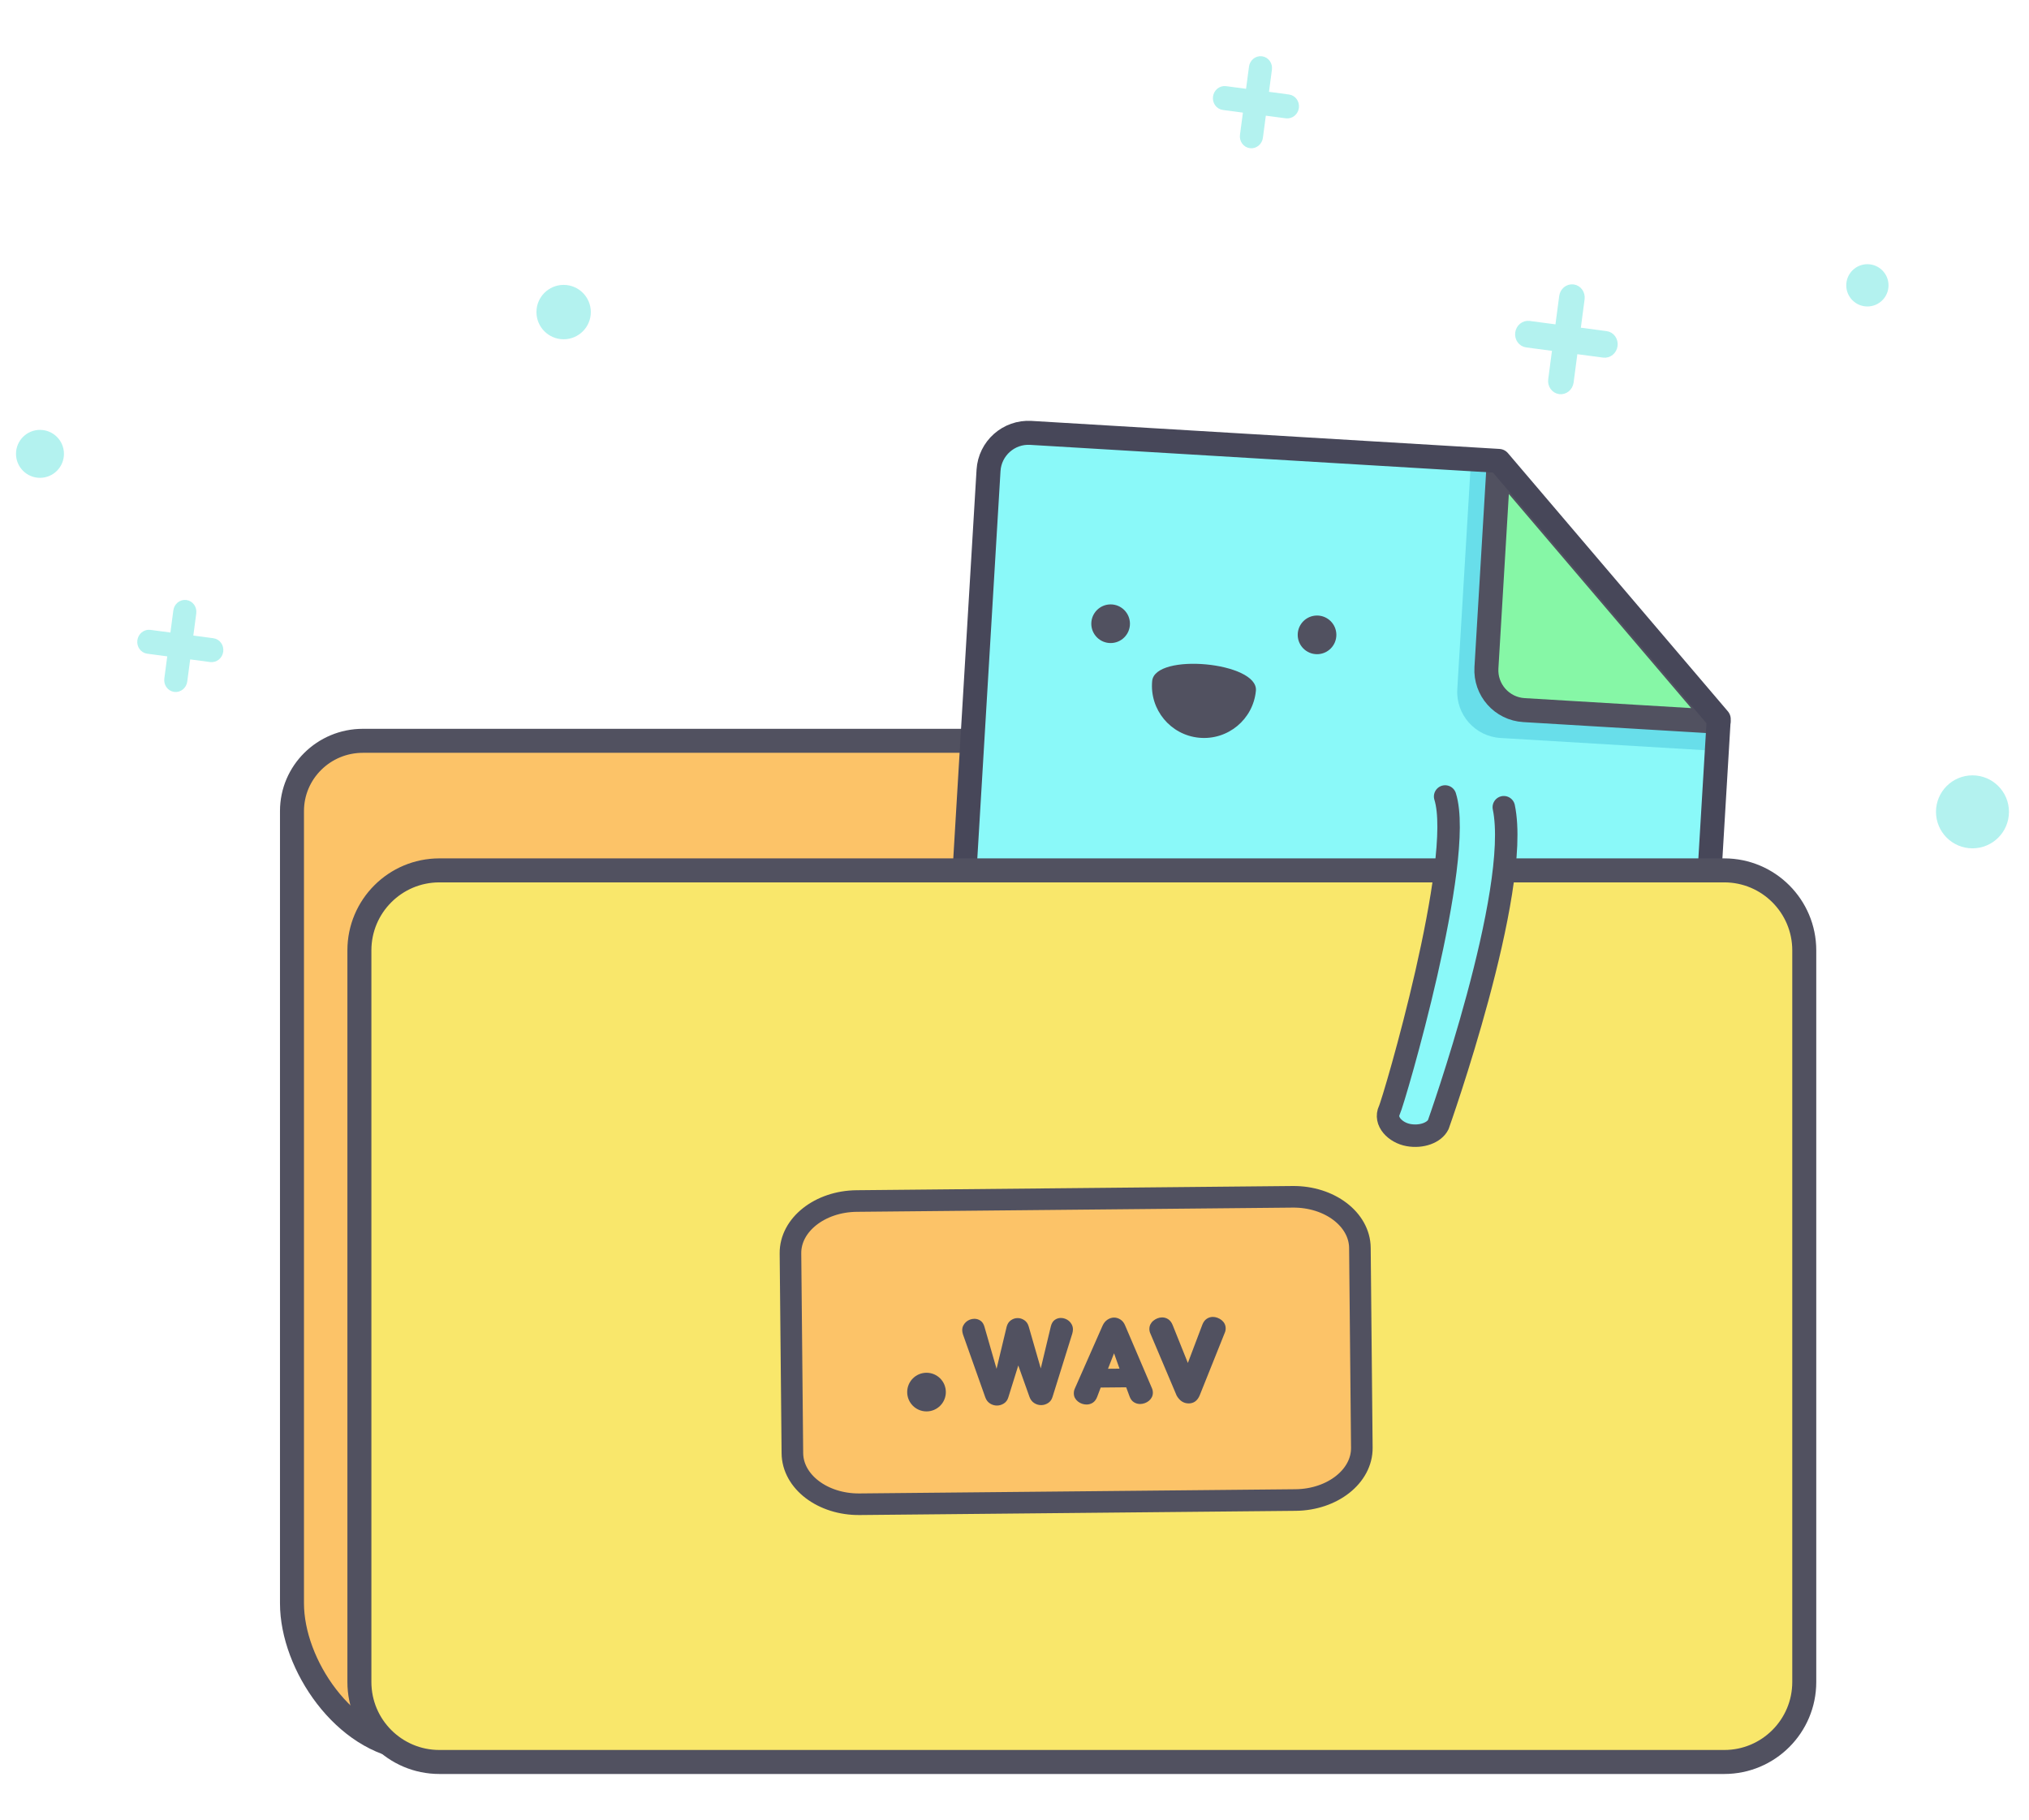 <?xml version="1.0" encoding="utf-8"?>
<!-- Generator: Adobe Illustrator 16.0.0, SVG Export Plug-In . SVG Version: 6.00 Build 0)  -->
<!DOCTYPE svg PUBLIC "-//W3C//DTD SVG 1.1//EN" "http://www.w3.org/Graphics/SVG/1.1/DTD/svg11.dtd">
<svg version="1.1" id="Layer_1" xmlns="http://www.w3.org/2000/svg" xmlns:xlink="http://www.w3.org/1999/xlink" x="0px" y="0px"
	 width="253.707px" height="227.547px" viewBox="0 0 253.707 227.547" enable-background="new 0 0 253.707 227.547"
	 xml:space="preserve">
<path fill="#FCC368" stroke="#515160" stroke-width="3" stroke-miterlimit="10" d="M136.75,101.781
	c-3.773-7.567-10.607-9.17-15.502-9.17H45.375c-4.896,0-8.866,3.934-8.866,8.783v99.043c0,7.674,6.578,17.348,14.844,18.134
	c8.531,0.812,87.648-9.351,87.648-9.351c4.896,0,8.865-3.934,8.865-8.783L136.75,101.781z"/>
<g id="file">
	<path fill="#8AF9F9" d="M128.897,54.116c-2.757-0.166-5.125,1.936-5.291,4.692l-7.083,118.296
		c-0.165,2.757,1.936,5.124,4.692,5.289l82.851,4.959c2.757,0.165,5.125-1.935,5.291-4.69l5.554-92.764L187.41,57.619
		L128.897,54.116z"/>
	<path fill="#68DEEA" d="M187.627,92.257l28.045,1.68L183.983,56.74l-1.762,29.422C182.03,89.338,184.451,92.067,187.627,92.257z"/>
	
		<path fill="#86F7A6" stroke="#515160" stroke-width="3" stroke-linecap="round" stroke-linejoin="round" stroke-miterlimit="10" d="
		M190.555,88.773l24.336,1.456l-27.5-32.279l-1.527,25.533C185.697,86.239,187.797,88.607,190.555,88.773z"/>
	<path fill="none" stroke="#474759" stroke-width="3" stroke-linecap="round" stroke-linejoin="round" stroke-miterlimit="10" d="
		M128.897,54.116c-2.757-0.166-5.125,1.936-5.291,4.692l-7.083,118.296c-0.165,2.757,1.936,5.124,4.692,5.289l82.851,4.959
		c2.757,0.165,5.125-1.935,5.291-4.69l5.554-92.764L187.41,57.619L128.897,54.116z"/>
	<circle fill="#515160" cx="138.873" cy="77.974" r="2.416"/>
	<circle fill="#515160" cx="164.683" cy="79.366" r="2.416"/>
	<path fill="#515160" d="M157.038,86.35c-0.334,3.579-3.509,6.213-7.09,5.878c-3.581-0.334-6.213-3.509-5.88-7.089
		C144.403,81.557,157.372,82.768,157.038,86.35z"/>
</g>
<path fill="#F9E76B" stroke="#515160" stroke-width="3" stroke-miterlimit="10" d="M225.606,210.271c0,5.521-4.479,10-10,10H54.939
	c-5.523,0-10-4.479-10-10v-91.462c0-5.522,4.477-10,10-10h160.667c5.521,0,10,4.478,10,10V210.271z"/>
<path fill="#FCC368" stroke="#515160" stroke-width="2.7" stroke-miterlimit="10" d="M170.284,180.984
	c0.036,3.568-3.673,6.495-8.281,6.54l-54.516,0.526c-4.607,0.047-8.372-2.811-8.406-6.379l-0.241-24.984
	c-0.034-3.568,3.674-6.498,8.28-6.543l54.517-0.527c4.607-0.044,8.371,2.812,8.406,6.381L170.284,180.984z"/>
<g enable-background="new    ">
	<path fill="#515160" d="M131.401,165.8c0.093-0.361,0.252-0.624,0.479-0.788s0.478-0.247,0.754-0.25
		c0.18-0.002,0.36,0.029,0.541,0.094s0.344,0.158,0.489,0.283c0.145,0.125,0.263,0.276,0.355,0.456
		c0.091,0.179,0.138,0.376,0.141,0.592c0.001,0.156-0.027,0.337-0.085,0.541l-2.462,7.891c-0.104,0.35-0.291,0.609-0.56,0.779
		c-0.269,0.171-0.552,0.258-0.852,0.261c-0.312,0.003-0.604-0.081-0.876-0.253c-0.271-0.171-0.47-0.424-0.593-0.76l-1.406-3.946
		l-1.24,3.973c-0.104,0.35-0.291,0.609-0.56,0.779c-0.269,0.171-0.553,0.258-0.853,0.261c-0.312,0.003-0.604-0.081-0.875-0.253
		c-0.272-0.171-0.47-0.424-0.592-0.76l-2.795-7.875c-0.062-0.203-0.094-0.377-0.095-0.521c-0.002-0.216,0.041-0.411,0.129-0.586
		c0.088-0.175,0.204-0.326,0.347-0.454c0.143-0.127,0.304-0.225,0.483-0.292c0.18-0.067,0.365-0.103,0.557-0.104
		c0.276-0.003,0.532,0.076,0.768,0.235c0.235,0.16,0.403,0.419,0.502,0.778l1.509,5.242l1.263-5.269
		c0.093-0.349,0.267-0.615,0.524-0.798c0.256-0.183,0.534-0.275,0.834-0.278c0.3-0.003,0.583,0.085,0.85,0.263
		c0.265,0.177,0.447,0.439,0.547,0.786l1.51,5.242L131.401,165.8z"/>
	<path fill="#515160" d="M140.819,173.431l-3.187,0.031l-0.438,1.156c-0.13,0.337-0.31,0.582-0.542,0.734
		c-0.233,0.152-0.487,0.229-0.763,0.232c-0.204,0.002-0.399-0.029-0.586-0.094c-0.188-0.063-0.359-0.158-0.517-0.283
		c-0.157-0.124-0.281-0.27-0.373-0.437c-0.092-0.168-0.139-0.359-0.141-0.575s0.038-0.415,0.12-0.595l3.47-7.865
		c0.153-0.337,0.361-0.591,0.623-0.762c0.263-0.17,0.531-0.257,0.808-0.26s0.544,0.079,0.804,0.244
		c0.26,0.166,0.457,0.416,0.592,0.75l3.334,7.799c0.086,0.179,0.13,0.377,0.132,0.593c0.002,0.204-0.041,0.394-0.129,0.568
		c-0.089,0.175-0.211,0.326-0.365,0.453c-0.155,0.128-0.328,0.226-0.519,0.293c-0.192,0.068-0.384,0.104-0.575,0.105
		c-0.276,0.002-0.535-0.07-0.776-0.218c-0.242-0.147-0.425-0.389-0.547-0.724L140.819,173.431z M138.545,171.113l1.44-0.014
		l-0.685-1.92L138.545,171.113z"/>
	<path fill="#515160" d="M150.337,165.617c0.129-0.338,0.31-0.586,0.543-0.743c0.232-0.158,0.485-0.239,0.762-0.242
		c0.191-0.002,0.385,0.032,0.577,0.103s0.368,0.168,0.524,0.292c0.157,0.125,0.282,0.273,0.374,0.446
		c0.092,0.174,0.139,0.368,0.141,0.584c0.002,0.204-0.038,0.396-0.121,0.577l-3.128,7.807c-0.281,0.663-0.734,0.998-1.358,1.004
		c-0.636,0.006-1.144-0.319-1.521-0.976l-3.279-7.745c-0.086-0.179-0.13-0.37-0.132-0.574c-0.002-0.217,0.041-0.412,0.129-0.587
		c0.089-0.174,0.21-0.326,0.365-0.453c0.154-0.128,0.324-0.229,0.51-0.302c0.186-0.074,0.38-0.112,0.584-0.114
		c0.276-0.003,0.532,0.073,0.768,0.227s0.421,0.398,0.556,0.732l1.9,4.734L150.337,165.617z"/>
</g>
<path fill="#8AF9F9" stroke="#515160" stroke-width="2.808" stroke-linecap="round" stroke-linejoin="round" stroke-miterlimit="10" d="
	M188.036,100.913c2.199,10.523-8.193,39.678-8.193,39.678c-0.498,1.013-2.09,1.604-3.726,1.309l0,0
	c-1.637-0.295-3.059-1.725-2.387-3.117c0.565-1.176,9.438-31.379,6.97-39.212"/>
<circle fill="#515160" cx="115.852" cy="174.029" r="2.416"/>
<g id="Layer_2">
	<path fill="#B3F2EF" stroke="#B3F2EF" stroke-width="1.5" stroke-miterlimit="10" d="M196.02,47.727l0.566-4.29l3.969,0.525
		c0.466,0.062,0.896-0.297,0.963-0.8c0.066-0.504-0.256-0.961-0.723-1.023l-3.967-0.525l0.567-4.291
		c0.065-0.504-0.257-0.962-0.722-1.022c-0.469-0.062-0.898,0.295-0.965,0.8l-0.568,4.29l-3.969-0.526
		c-0.465-0.062-0.896,0.296-0.963,0.801c-0.065,0.503,0.256,0.96,0.724,1.022l3.967,0.526l-0.565,4.29
		c-0.068,0.503,0.256,0.962,0.721,1.024C195.522,48.589,195.952,48.23,196.02,47.727z"/>
	<path fill="#B3F2EF" stroke="#B3F2EF" stroke-width="1.5" stroke-miterlimit="10" d="M22.671,85.101l0.464-3.509l3.246,0.43
		c0.381,0.049,0.734-0.244,0.789-0.654c0.054-0.413-0.21-0.789-0.592-0.838l-3.246-0.432l0.465-3.509
		c0.054-0.411-0.21-0.786-0.59-0.836c-0.382-0.051-0.735,0.242-0.789,0.654l-0.465,3.51l-3.245-0.431
		c-0.381-0.049-0.734,0.243-0.789,0.656c-0.055,0.411,0.21,0.786,0.591,0.836l3.245,0.43l-0.464,3.51
		c-0.055,0.412,0.209,0.787,0.59,0.837C22.264,85.806,22.617,85.513,22.671,85.101z"/>
	<circle fill="#B3F2EF" cx="70.477" cy="39.014" r="3.399"/>
	<circle fill="#B3F2EF" cx="246.639" cy="101.491" r="4.562"/>
	<circle fill="#B3F2EF" cx="233.499" cy="35.67" r="2.642"/>
	<circle fill="#B3F2EF" cx="4.999" cy="56.738" r="2.997"/>
	<path fill="#B3F2EF" stroke="#B3F2EF" stroke-width="1.5" stroke-miterlimit="10" d="M157.17,17.128l0.465-3.509l3.246,0.43
		c0.381,0.049,0.733-0.244,0.789-0.654c0.053-0.413-0.211-0.789-0.592-0.838l-3.246-0.432l0.465-3.509
		c0.055-0.411-0.209-0.786-0.59-0.836c-0.384-0.051-0.734,0.242-0.789,0.654l-0.465,3.51l-3.246-0.431
		c-0.381-0.049-0.732,0.243-0.788,0.656c-0.056,0.411,0.209,0.786,0.591,0.836l3.246,0.43l-0.465,3.51
		c-0.056,0.412,0.209,0.787,0.592,0.837C156.764,17.833,157.116,17.54,157.17,17.128z"/>
</g>
</svg>
